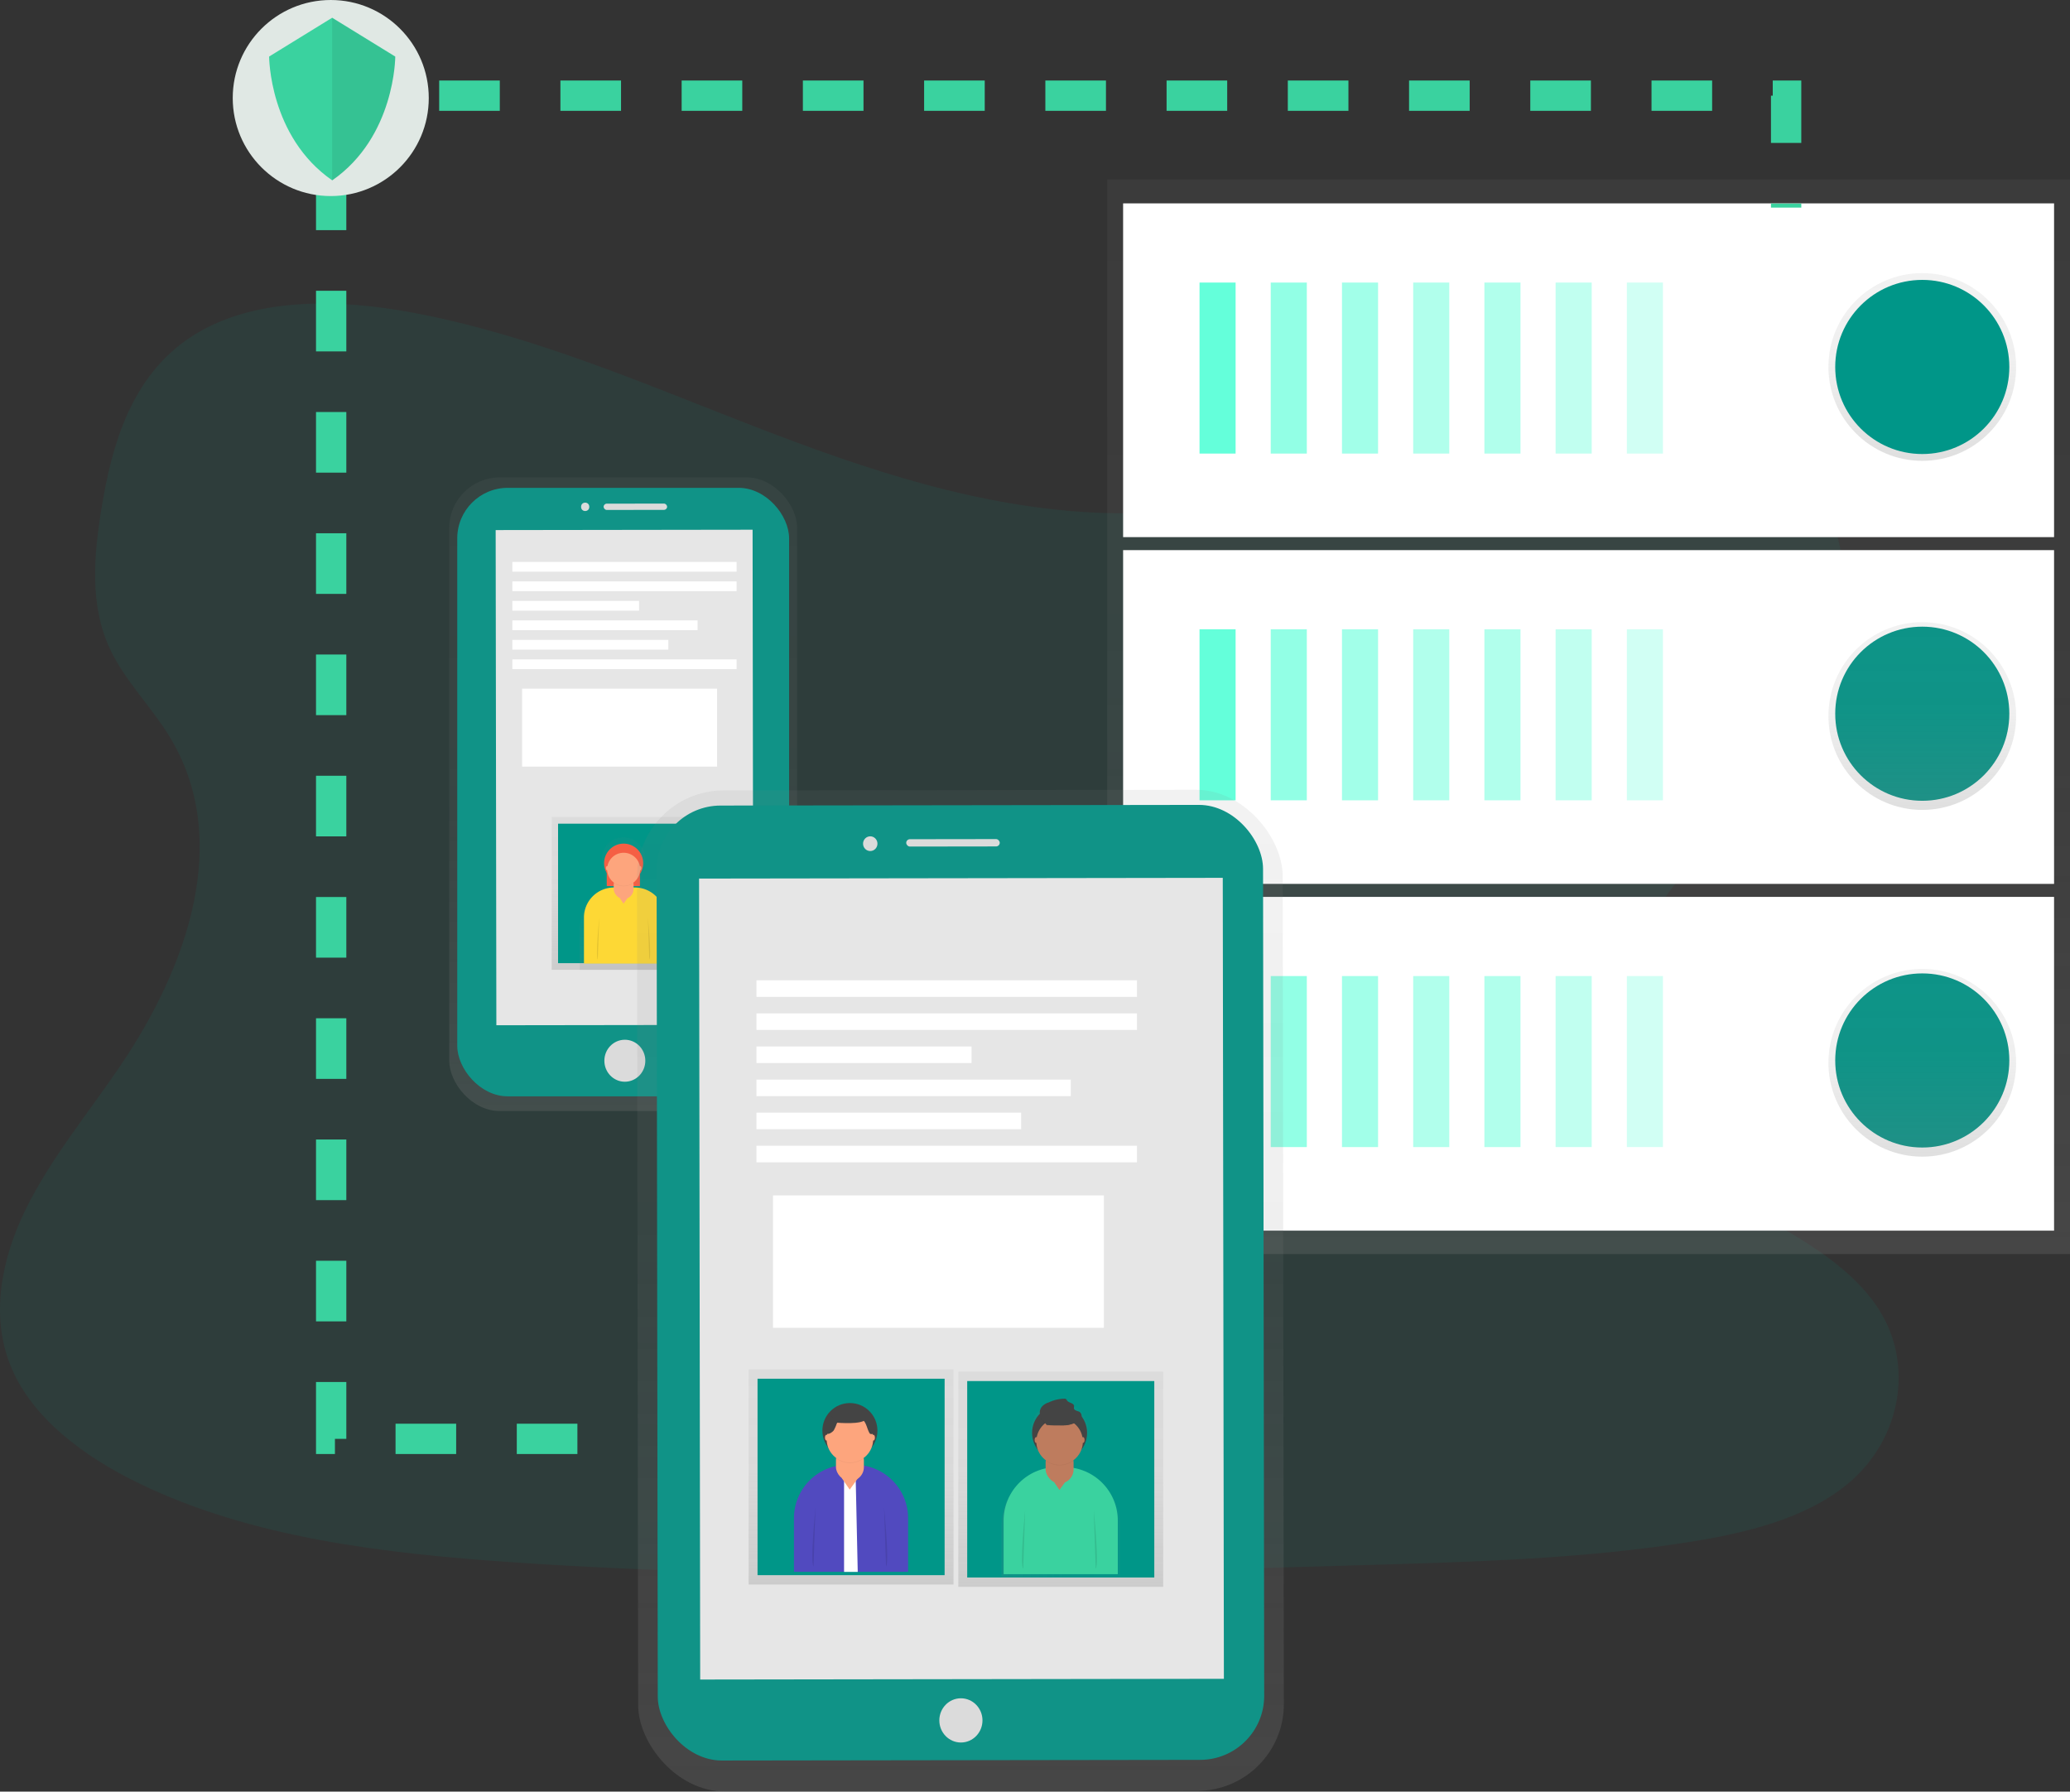 <svg xmlns="http://www.w3.org/2000/svg" xmlns:xlink="http://www.w3.org/1999/xlink" viewBox="0 0 409.787 354.638">
  <rect x="0" y="0" width="409.787" height="354.638" fill="#333333" stroke="none"/>
  <defs>
    <style>
      .cls-1, .cls-10 {
        fill: #009688;
      }

      .cls-1, .cls-19 {
        opacity: 0.1;
      }

      .cls-2 {
        fill: url(#linear-gradient);
      }

      .cls-3 {
        fill: #fff;
      }

      .cls-4 {
        fill: #64ffda;
      }

      .cls-5 {
        opacity: 0.7;
      }

      .cls-6 {
        opacity: 0.6;
      }

      .cls-7 {
        opacity: 0.5;
      }

      .cls-8 {
        opacity: 0.4;
      }

      .cls-9 {
        opacity: 0.3;
      }

      .cls-11 {
        fill: url(#linear-gradient-5);
      }

      .cls-12 {
        fill: #109387;
      }

      .cls-13 {
        fill: #e6e6e6;
      }

      .cls-14 {
        fill: #dbdbdb;
      }

      .cls-15 {
        fill: url(#linear-gradient-7);
      }

      .cls-16 {
        fill: #f55f44;
      }

      .cls-17 {
        fill: #fdd835;
      }

      .cls-18 {
        fill: #fda57d;
      }

      .cls-20 {
        opacity: 0.05;
      }

      .cls-21 {
        fill: none;
        stroke: #3ad29f;
        stroke-miterlimit: 10;
        stroke-width: 6px;
        stroke-dasharray: 12;
      }

      .cls-22 {
        fill: url(#linear-gradient-8);
      }

      .cls-23 {
        fill: #e0e8e4;
      }

      .cls-24 {
        fill: url(#linear-gradient-9);
      }

      .cls-25 {
        fill: url(#linear-gradient-10);
      }

      .cls-26 {
        fill: url(#linear-gradient-12);
      }

      .cls-27 {
        fill: #3ad29f;
      }

      .cls-28 {
        fill: #be7c5e;
      }

      .cls-29 {
        fill: #444;
      }

      .cls-30 {
        fill: #514abf;
      }

      .cls-31 {
        opacity: 0.08;
      }
    </style>
    <linearGradient id="linear-gradient" x1="0.5" y1="1" x2="0.5" gradientUnits="objectBoundingBox">
      <stop offset="0" stop-color="gray" stop-opacity="0.251"/>
      <stop offset="0.54" stop-color="gray" stop-opacity="0.122"/>
      <stop offset="1" stop-color="gray" stop-opacity="0.102"/>
    </linearGradient>
    <linearGradient id="linear-gradient-5" y1="1.012" y2="0.028" xlink:href="#linear-gradient"/>
    <linearGradient id="linear-gradient-7" xlink:href="#linear-gradient"/>
    <linearGradient id="linear-gradient-8" xlink:href="#linear-gradient"/>
    <linearGradient id="linear-gradient-9" x1="0.499" y1="0.997" x2="0.499" y2="0.012" xlink:href="#linear-gradient"/>
    <linearGradient id="linear-gradient-10" x1="0.499" y1="0.997" x2="0.499" y2="0.013" gradientUnits="objectBoundingBox">
      <stop offset="0" stop-opacity="0.09"/>
      <stop offset="0.55" stop-opacity="0.071"/>
      <stop offset="1" stop-opacity="0.02"/>
    </linearGradient>
    <linearGradient id="linear-gradient-12" x1="0" y1="0.5" x2="1" y2="0.5" xlink:href="#linear-gradient"/>
  </defs>
  <g id="payment-app" transform="translate(-72.874 -1903.947)">
    <path id="Path_834" data-name="Path 834" class="cls-1" d="M457.413,98.635c-24.092-.833-47.041-8.615-68.956-17.1s-43.621-17.937-67.137-22.447c-15.128-2.9-32.423-3.311-44.615,4.8-11.725,7.8-15.516,21.278-17.553,33.775-1.535,9.4-2.434,19.307,1.767,28.109,2.914,6.107,8.092,11.25,11.673,17.1,12.458,20.375,3.651,45.5-9.85,65.387-6.334,9.309-13.684,18.212-18.565,28.127s-7.149,21.317-2.875,31.446c4.24,10.033,14.338,17.588,25.3,22.9,22.225,10.774,48.419,13.858,73.941,15.607,56.524,3.865,113.348,2.181,170.025.515,20.973-.619,42.037-1.248,62.67-4.493,11.459-1.8,23.289-4.659,31.608-11.56,10.56-8.759,13.178-23.594,6.107-34.578-11.869-18.425-44.689-23-52.982-42.774-4.567-10.883.122-23.01,6.757-33.1,14.238-21.653,38.1-40.65,39.355-65.4.872-17.012-10.609-34.024-28.353-42.068-18.591-8.432-44.367-7.372-58.085,6.587C503.507,93.846,478.687,99.377,457.413,98.635Z" transform="translate(-166.172 1906.849)"/>
    <g id="payment-app-2" data-name="payment-app" transform="translate(-543 -258)">
      <g id="Group_261" data-name="Group 261" transform="translate(835.062 2197.448)">
        <rect id="Rectangle_406" data-name="Rectangle 406" class="cls-2" width="190.598" height="212.728"/>
        <rect id="Rectangle_407" data-name="Rectangle 407" class="cls-3" width="184.296" height="66.065" transform="translate(3.149 142.031)"/>
        <rect id="Rectangle_408" data-name="Rectangle 408" class="cls-4" width="7.142" height="33.853" transform="translate(18.276 157.701)"/>
        <g id="Group_243" data-name="Group 243" class="cls-5" transform="translate(32.374 157.701)">
          <rect id="Rectangle_229" data-name="Rectangle 229" class="cls-4" width="7.142" height="33.853"/>
        </g>
        <g id="Group_244" data-name="Group 244" class="cls-6" transform="translate(46.476 157.701)">
          <rect id="Rectangle_230" data-name="Rectangle 230" class="cls-4" width="7.142" height="33.853"/>
        </g>
        <g id="Group_245" data-name="Group 245" class="cls-7" transform="translate(60.574 157.701)">
          <rect id="Rectangle_231" data-name="Rectangle 231" class="cls-4" width="7.142" height="33.853"/>
        </g>
        <g id="Group_246" data-name="Group 246" class="cls-7" transform="translate(74.672 157.701)">
          <rect id="Rectangle_232" data-name="Rectangle 232" class="cls-4" width="7.142" height="33.853"/>
        </g>
        <g id="Group_247" data-name="Group 247" class="cls-8" transform="translate(88.77 157.701)">
          <rect id="Rectangle_233" data-name="Rectangle 233" class="cls-4" width="7.142" height="33.853"/>
        </g>
        <g id="Group_248" data-name="Group 248" class="cls-9" transform="translate(102.872 157.701)">
          <rect id="Rectangle_234" data-name="Rectangle 234" class="cls-4" width="7.142" height="33.853"/>
        </g>
        <circle id="Ellipse_167" data-name="Ellipse 167" class="cls-10" cx="17.233" cy="17.233" r="17.233" transform="translate(144.122 157.176)"/>
        <rect id="Rectangle_409" data-name="Rectangle 409" class="cls-3" width="184.296" height="66.065" transform="translate(3.149 73.392)"/>
        <rect id="Rectangle_410" data-name="Rectangle 410" class="cls-4" width="7.142" height="33.853" transform="translate(18.276 89.062)"/>
        <g id="Group_249" data-name="Group 249" class="cls-5" transform="translate(32.374 89.062)">
          <rect id="Rectangle_237" data-name="Rectangle 237" class="cls-4" width="7.142" height="33.853"/>
        </g>
        <g id="Group_250" data-name="Group 250" class="cls-6" transform="translate(46.476 89.062)">
          <rect id="Rectangle_238" data-name="Rectangle 238" class="cls-4" width="7.142" height="33.853"/>
        </g>
        <g id="Group_251" data-name="Group 251" class="cls-7" transform="translate(60.574 89.062)">
          <rect id="Rectangle_239" data-name="Rectangle 239" class="cls-4" width="7.142" height="33.853"/>
        </g>
        <g id="Group_252" data-name="Group 252" class="cls-7" transform="translate(74.672 89.062)">
          <rect id="Rectangle_240" data-name="Rectangle 240" class="cls-4" width="7.142" height="33.853"/>
        </g>
        <g id="Group_253" data-name="Group 253" class="cls-8" transform="translate(88.77 89.062)">
          <rect id="Rectangle_241" data-name="Rectangle 241" class="cls-4" width="7.142" height="33.853"/>
        </g>
        <g id="Group_254" data-name="Group 254" class="cls-9" transform="translate(102.872 89.062)">
          <rect id="Rectangle_242" data-name="Rectangle 242" class="cls-4" width="7.142" height="33.853"/>
        </g>
        <circle id="Ellipse_168" data-name="Ellipse 168" class="cls-10" cx="17.233" cy="17.233" r="17.233" transform="translate(144.122 88.542)"/>
        <rect id="Rectangle_411" data-name="Rectangle 411" class="cls-3" width="184.296" height="66.065" transform="translate(3.149 4.754)"/>
        <rect id="Rectangle_412" data-name="Rectangle 412" class="cls-4" width="7.142" height="33.853" transform="translate(18.276 20.428)"/>
        <g id="Group_255" data-name="Group 255" class="cls-5" transform="translate(32.374 20.428)">
          <rect id="Rectangle_245" data-name="Rectangle 245" class="cls-4" width="7.142" height="33.853"/>
        </g>
        <g id="Group_256" data-name="Group 256" class="cls-6" transform="translate(46.476 20.428)">
          <rect id="Rectangle_246" data-name="Rectangle 246" class="cls-4" width="7.142" height="33.853"/>
        </g>
        <g id="Group_257" data-name="Group 257" class="cls-7" transform="translate(60.574 20.428)">
          <rect id="Rectangle_247" data-name="Rectangle 247" class="cls-4" width="7.142" height="33.853"/>
        </g>
        <g id="Group_258" data-name="Group 258" class="cls-7" transform="translate(74.672 20.428)">
          <rect id="Rectangle_248" data-name="Rectangle 248" class="cls-4" width="7.142" height="33.853"/>
        </g>
        <g id="Group_259" data-name="Group 259" class="cls-8" transform="translate(88.77 20.428)">
          <rect id="Rectangle_249" data-name="Rectangle 249" class="cls-4" width="7.142" height="33.853"/>
        </g>
        <g id="Group_260" data-name="Group 260" class="cls-9" transform="translate(102.872 20.428)">
          <rect id="Rectangle_250" data-name="Rectangle 250" class="cls-4" width="7.142" height="33.853"/>
        </g>
        <circle id="Ellipse_169" data-name="Ellipse 169" class="cls-2" cx="18.578" cy="18.578" r="18.578" transform="translate(142.777 18.559)"/>
        <circle id="Ellipse_170" data-name="Ellipse 170" class="cls-2" cx="18.578" cy="18.578" r="18.578" transform="translate(142.777 87.656)"/>
        <circle id="Ellipse_171" data-name="Ellipse 171" class="cls-2" cx="18.578" cy="18.578" r="18.578" transform="translate(142.777 156.29)"/>
        <circle id="Ellipse_172" data-name="Ellipse 172" class="cls-10" cx="17.233" cy="17.233" r="17.233" transform="translate(144.122 19.903)"/>
      </g>
      <rect id="Rectangle_357" data-name="Rectangle 357" class="cls-11" width="68.868" height="125.421" rx="10" transform="translate(704.808 2256.449)"/>
      <rect id="Rectangle_358" data-name="Rectangle 358" class="cls-12" width="65.695" height="120.445" rx="10" transform="translate(706.394 2258.511)"/>
      <rect id="Rectangle_359" data-name="Rectangle 359" class="cls-13" width="50.862" height="98.016" transform="translate(713.998 2266.871) rotate(-0.08)"/>
      <ellipse id="Ellipse_140" data-name="Ellipse 140" class="cls-14" cx="4.054" cy="4.155" rx="4.054" ry="4.155" transform="translate(735.511 2367.762) rotate(-0.08)"/>
      <ellipse id="Ellipse_141" data-name="Ellipse 141" class="cls-14" cx="0.812" cy="0.83" rx="0.812" ry="0.83" transform="translate(730.907 2261.442) rotate(-0.08)"/>
      <rect id="Rectangle_360" data-name="Rectangle 360" class="cls-14" width="12.573" height="1.245" rx="0.623" transform="translate(735.367 2261.643) rotate(-0.08)"/>
      <rect id="Rectangle_361" data-name="Rectangle 361" class="cls-2" width="28.798" height="30.237" transform="translate(725.096 2323.675)"/>
      <rect id="Rectangle_362" data-name="Rectangle 362" class="cls-10" width="26.293" height="27.608" transform="translate(726.351 2324.989)"/>
      <g id="Group_236" data-name="Group 236" class="cls-7" transform="translate(730.626 2327.683)">
        <path id="Path_782" data-name="Path 782" class="cls-15" d="M292.371,431.27v-.521h1.384v-2.67a4.275,4.275,0,1,0-7.264-.2v2.869h1.527v.613a8.864,8.864,0,0,0-6.508,8.542v7.776h17.752V439.9a8.86,8.86,0,0,0-6.89-8.634Z" transform="translate(-281.51 -421.451)"/>
      </g>
      <rect id="Rectangle_363" data-name="Rectangle 363" class="cls-16" width="6.572" height="5.258" transform="translate(735.99 2332.087)"/>
      <path id="Path_783" data-name="Path 783" class="cls-17" d="M147.531,374h4.151a5.931,5.931,0,0,1,5.931,5.931v9.123H141.6v-9.132A5.931,5.931,0,0,1,147.531,374Z" transform="translate(589.88 1963.622)"/>
      <rect id="Rectangle_364" data-name="Rectangle 364" class="cls-18" width="3.925" height="4.907" rx="1.962" transform="translate(737.369 2334.993)"/>
      <path id="Path_784" data-name="Path 784" class="cls-18" d="M157,378.62l.733,1.07.77-1.07Z" transform="translate(581.582 1961.133)"/>
      <path id="Path_785" data-name="Path 785" class="cls-19" d="M289.379,456s-.779,7.758-.277,8.26" transform="translate(445.116 1887.617)"/>
      <path id="Path_786" data-name="Path 786" class="cls-19" d="M310.8,456s.779,7.758.277,8.26" transform="translate(433.335 1887.617)"/>
      <path id="Path_787" data-name="Path 787" class="cls-20" d="M298.127,439.792a3.256,3.256,0,0,0,1.937-.636,1.965,1.965,0,0,0-1.937-1.656h0a1.965,1.965,0,0,0-1.937,1.656A3.256,3.256,0,0,0,298.127,439.792Z" transform="translate(441.207 1897.585)"/>
      <circle id="Ellipse_142" data-name="Ellipse 142" class="cls-16" cx="3.87" cy="3.87" r="3.87" transform="translate(735.464 2328.933)"/>
      <circle id="Ellipse_143" data-name="Ellipse 143" class="cls-18" cx="3.27" cy="3.27" r="3.27" transform="translate(736.064 2330.741)"/>
      <ellipse id="Ellipse_144" data-name="Ellipse 144" class="cls-18" cx="0.231" cy="0.415" rx="0.231" ry="0.415" transform="translate(735.824 2333.383)"/>
      <ellipse id="Ellipse_145" data-name="Ellipse 145" class="cls-18" cx="0.231" cy="0.415" rx="0.231" ry="0.415" transform="translate(742.387 2333.383)"/>
      <rect id="Rectangle_365" data-name="Rectangle 365" class="cls-3" width="44.387" height="1.928" transform="translate(717.302 2273.173)"/>
      <rect id="Rectangle_366" data-name="Rectangle 366" class="cls-3" width="44.387" height="1.928" transform="translate(717.302 2277.028)"/>
      <rect id="Rectangle_367" data-name="Rectangle 367" class="cls-3" width="25.09" height="1.928" transform="translate(717.302 2280.888)"/>
      <rect id="Rectangle_368" data-name="Rectangle 368" class="cls-3" width="36.666" height="1.928" transform="translate(717.302 2284.749)"/>
      <rect id="Rectangle_369" data-name="Rectangle 369" class="cls-3" width="30.878" height="1.928" transform="translate(717.302 2288.609)"/>
      <rect id="Rectangle_370" data-name="Rectangle 370" class="cls-3" width="44.387" height="1.928" transform="translate(717.302 2292.469)"/>
      <rect id="Rectangle_371" data-name="Rectangle 371" class="cls-3" width="38.599" height="15.437" transform="translate(719.234 2298.258)"/>
      <path id="Path_811" data-name="Path 811" class="cls-21" d="M81.835,300.033H33.09V34.16H321.119V56.316" transform="translate(648.344 2146.725)"/>
      <g id="Group_239" data-name="Group 239" class="cls-7" transform="translate(666.172 2165.13)">
        <circle id="Ellipse_155" data-name="Ellipse 155" class="cls-22" cx="16.742" cy="16.742" r="16.742"/>
      </g>
      <circle id="Ellipse_156" data-name="Ellipse 156" class="cls-23" cx="19.404" cy="19.404" r="19.404" transform="translate(661.947 2161.947)"/>
      <rect id="Rectangle_388" data-name="Rectangle 388" class="cls-24" width="127.829" height="198.154" rx="17.17" transform="translate(741.95 2318.432) rotate(-0.08)"/>
      <rect id="Rectangle_389" data-name="Rectangle 389" class="cls-25" width="110.39" height="166.197" transform="translate(750.918 2333.556) rotate(-0.08)"/>
      <rect id="Rectangle_390" data-name="Rectangle 390" class="cls-12" width="120.053" height="189.026" rx="12.68" transform="translate(745.842 2321.419) rotate(-0.08)"/>
      <rect id="Rectangle_391" data-name="Rectangle 391" class="cls-13" width="103.675" height="158.545" transform="translate(754.265 2335.853) rotate(-0.08)"/>
      <ellipse id="Ellipse_157" data-name="Ellipse 157" class="cls-14" cx="4.271" cy="4.377" rx="4.271" ry="4.377" transform="translate(801.828 2498.109)"/>
      <ellipse id="Ellipse_158" data-name="Ellipse 158" class="cls-14" cx="1.425" cy="1.457" rx="1.425" ry="1.457" transform="translate(786.727 2327.492) rotate(-0.08)"/>
      <rect id="Rectangle_392" data-name="Rectangle 392" class="cls-14" width="18.513" height="1.457" rx="0.729" transform="translate(795.274 2328.061) rotate(-0.08)"/>
      <rect id="Rectangle_393" data-name="Rectangle 393" class="cls-2" width="40.559" height="42.588" transform="translate(805.586 2433.461)"/>
      <rect id="Rectangle_394" data-name="Rectangle 394" class="cls-10" width="37.035" height="38.884" transform="translate(807.348 2435.315)"/>
      <g id="Group_240" data-name="Group 240" class="cls-7" transform="translate(814.147 2439.482)">
        <path id="Path_813" data-name="Path 813" class="cls-26" d="M477.469,676.984l-.461-.166-.028.042h-.028V675.6a2.885,2.885,0,0,0-.037-.461,4.8,4.8,0,0,0,1.647-2.172,5.659,5.659,0,1,0-8.961,0,4.8,4.8,0,0,0,1.647,2.172,2.894,2.894,0,0,0-.037.461v1.384h0A11.733,11.733,0,0,0,462.6,688.3v10.29h23.453V688.279A11.733,11.733,0,0,0,477.469,676.984Z" transform="translate(-462.6 -663.855)"/>
      </g>
      <path id="Path_814" data-name="Path 814" class="cls-27" d="M332.324,622.76h1.43a10.576,10.576,0,0,1,10.575,10.576v10.608h-22.6V633.336a10.576,10.576,0,0,1,10.594-10.576Z" transform="translate(492.827 1829.592)"/>
      <rect id="Rectangle_395" data-name="Rectangle 395" class="cls-28" width="5.53" height="6.914" rx="2.765" transform="translate(822.873 2448.667)"/>
      <path id="Path_815" data-name="Path 815" class="cls-28" d="M343.45,629.3l1.033,1.5,1.088-1.5Z" transform="translate(481.124 1826.068)"/>
      <path id="Path_816" data-name="Path 816" class="cls-19" d="M472,710.11s-1.1,10.926-.387,11.636" transform="translate(346.821 1750.705)"/>
      <path id="Path_817" data-name="Path 817" class="cls-19" d="M502.17,710.11s1.1,10.926.387,11.636" transform="translate(330.227 1750.705)"/>
      <path id="Path_818" data-name="Path 818" class="cls-20" d="M484.32,687.234a4.612,4.612,0,0,0,2.731-.895,2.767,2.767,0,0,0-2.731-2.329h0a2.767,2.767,0,0,0-2.73,2.329,4.612,4.612,0,0,0,2.73.895Z" transform="translate(341.315 1764.768)"/>
      <circle id="Ellipse_159" data-name="Ellipse 159" class="cls-29" cx="5.447" cy="5.447" r="5.447" transform="translate(820.188 2440.13)"/>
      <circle id="Ellipse_160" data-name="Ellipse 160" class="cls-28" cx="4.607" cy="4.607" r="4.607" transform="translate(821.028 2442.676)"/>
      <path id="Path_819" data-name="Path 819" class="cls-20" d="M479.46,669.356l1.162,1.42s5.106.461,5.687-.71-3.362-2.006-3.362-2.006Z" transform="translate(342.462 1773.361)"/>
      <path id="Path_820" data-name="Path 820" class="cls-29" d="M479.46,669.076l1.162,1.421s5.106.461,5.687-.71-3.362-2.006-3.362-2.006Z" transform="translate(342.462 1773.512)"/>
      <ellipse id="Ellipse_161" data-name="Ellipse 161" class="cls-28" cx="0.323" cy="0.581" rx="0.323" ry="0.581" transform="translate(820.696 2446.403)"/>
      <ellipse id="Ellipse_162" data-name="Ellipse 162" class="cls-28" cx="0.323" cy="0.581" rx="0.323" ry="0.581" transform="translate(829.938 2446.403)"/>
      <path id="Path_821" data-name="Path 821" class="cls-29" d="M479.325,664.092a2.767,2.767,0,0,1,1.421-.955,7.411,7.411,0,0,1,3.173-.747.535.535,0,0,1,.3.088,1.035,1.035,0,0,1,.18.263c.332.494,1.264.461,1.384,1.042.032.189-.046.392,0,.576.12.461.77.415,1.153.678a1.052,1.052,0,0,1,.092,1.467,2.768,2.768,0,0,1-1.411.8,5.442,5.442,0,0,1-2.975.263C481.244,667.2,477.974,666.3,479.325,664.092Z" transform="translate(342.708 1776.421)"/>
      <rect id="Rectangle_396" data-name="Rectangle 396" class="cls-2" width="40.559" height="42.588" transform="translate(764.078 2433)"/>
      <rect id="Rectangle_397" data-name="Rectangle 397" class="cls-10" width="37.035" height="38.884" transform="translate(765.84 2434.854)"/>
      <g id="Group_241" data-name="Group 241" class="cls-7" transform="translate(772.638 2439.021)">
        <path id="Path_822" data-name="Path 822" class="cls-26" d="M387.469,675.984l-.461-.166-.028.042h-.028V674.6a2.889,2.889,0,0,0-.037-.461,4.8,4.8,0,0,0,1.647-2.172,5.659,5.659,0,1,0-8.961,0,4.8,4.8,0,0,0,1.647,2.172,2.9,2.9,0,0,0-.037.461v1.384h0A11.733,11.733,0,0,0,372.6,687.3v10.29h23.452V687.279A11.733,11.733,0,0,0,387.469,675.984Z" transform="translate(-372.6 -662.855)"/>
      </g>
      <path id="Path_823" data-name="Path 823" class="cls-30" d="M242.324,621.76h1.43a10.576,10.576,0,0,1,10.576,10.576v10.608h-22.6V632.336a10.576,10.576,0,0,1,10.594-10.576Z" transform="translate(541.318 1830.131)"/>
      <rect id="Rectangle_398" data-name="Rectangle 398" class="cls-18" width="5.53" height="6.914" rx="2.765" transform="translate(781.364 2448.206)"/>
      <path id="Path_824" data-name="Path 824" class="cls-19" d="M382,709.11s-1.1,10.926-.387,11.636" transform="translate(395.312 1751.244)"/>
      <path id="Path_825" data-name="Path 825" class="cls-19" d="M412.17,709.11s1.1,10.926.387,11.636" transform="translate(378.718 1751.244)"/>
      <path id="Path_826" data-name="Path 826" class="cls-20" d="M394.32,686.234a4.613,4.613,0,0,0,2.731-.895,2.767,2.767,0,0,0-2.731-2.329h0a2.767,2.767,0,0,0-2.73,2.329A4.612,4.612,0,0,0,394.32,686.234Z" transform="translate(389.806 1765.306)"/>
      <circle id="Ellipse_163" data-name="Ellipse 163" class="cls-29" cx="5.447" cy="5.447" r="5.447" transform="translate(778.68 2439.669)"/>
      <circle id="Ellipse_164" data-name="Ellipse 164" class="cls-18" cx="4.607" cy="4.607" r="4.607" transform="translate(779.519 2442.215)"/>
      <path id="Path_827" data-name="Path 827" class="cls-20" d="M389.46,668.356l1.162,1.421s5.106.461,5.687-.71-3.362-2.006-3.362-2.006Z" transform="translate(390.954 1773.9)"/>
      <path id="Path_828" data-name="Path 828" class="cls-29" d="M389.46,668.076l1.162,1.42s5.106.461,5.687-.71-3.362-2.006-3.362-2.006Z" transform="translate(390.954 1774.051)"/>
      <ellipse id="Ellipse_165" data-name="Ellipse 165" class="cls-18" cx="0.323" cy="0.581" rx="0.323" ry="0.581" transform="translate(779.187 2445.941)"/>
      <ellipse id="Ellipse_166" data-name="Ellipse 166" class="cls-18" cx="0.323" cy="0.581" rx="0.323" ry="0.581" transform="translate(788.43 2445.941)"/>
      <rect id="Rectangle_399" data-name="Rectangle 399" class="cls-3" width="75.329" height="3.275" transform="translate(765.627 2355.992)"/>
      <rect id="Rectangle_400" data-name="Rectangle 400" class="cls-3" width="75.329" height="3.275" transform="translate(765.627 2362.541)"/>
      <rect id="Rectangle_401" data-name="Rectangle 401" class="cls-3" width="42.579" height="3.275" transform="translate(765.627 2369.09)"/>
      <rect id="Rectangle_402" data-name="Rectangle 402" class="cls-3" width="62.231" height="3.275" transform="translate(765.627 2375.644)"/>
      <rect id="Rectangle_403" data-name="Rectangle 403" class="cls-3" width="52.403" height="3.275" transform="translate(765.627 2382.193)"/>
      <rect id="Rectangle_404" data-name="Rectangle 404" class="cls-3" width="75.329" height="3.275" transform="translate(765.627 2388.742)"/>
      <rect id="Rectangle_405" data-name="Rectangle 405" class="cls-3" width="65.505" height="26.201" transform="translate(768.902 2398.571)"/>
      <path id="Path_829" data-name="Path 829" class="cls-29" d="M388.642,670.92a7.5,7.5,0,0,0,.576-1.291,3.168,3.168,0,0,1,5.641-.221c.378.678.5,1.48.922,2.135a.54.54,0,0,0,.779-.143,1.024,1.024,0,0,0,.051-.876c-.1-.286-.258-.549-.364-.83a6.577,6.577,0,0,0-.461-1.328,2.74,2.74,0,0,0-.922-.77c-1.019-.627-2.2-1.278-3.353-.922a4.315,4.315,0,0,0-1.093.558l-1.467.922a4.613,4.613,0,0,0-1.245,1.019c-.318.415-.922,1.656-.641,2.191C387.4,671.972,388.352,671.3,388.642,670.92Z" transform="translate(392.283 1774.163)"/>
      <path id="Path_830" data-name="Path 830" class="cls-3" d="M253.24,628v18.324h2.707l-.4-18.324Z" transform="translate(529.729 1826.769)"/>
      <path id="Path_831" data-name="Path 831" class="cls-18" d="M252.26,627.46l1.568,2.283,1.651-2.283Z" transform="translate(530.257 1827.06)"/>
      <g id="Group_242" data-name="Group 242" transform="translate(669.151 2165.455)">
        <path id="Path_832" data-name="Path 832" class="cls-27" d="M391.035,493.85l-12.485,7.685s0,15.852,12.485,24.5c12.485-8.647,12.485-24.5,12.485-24.5Z" transform="translate(-378.55 -493.85)"/>
        <path id="Path_833" data-name="Path 833" class="cls-31" d="M459.55,494.24v32.178c12.485-8.647,12.485-24.5,12.485-24.5Z" transform="translate(-447.065 -494.18)"/>
      </g>
    </g>
  </g>
</svg>
